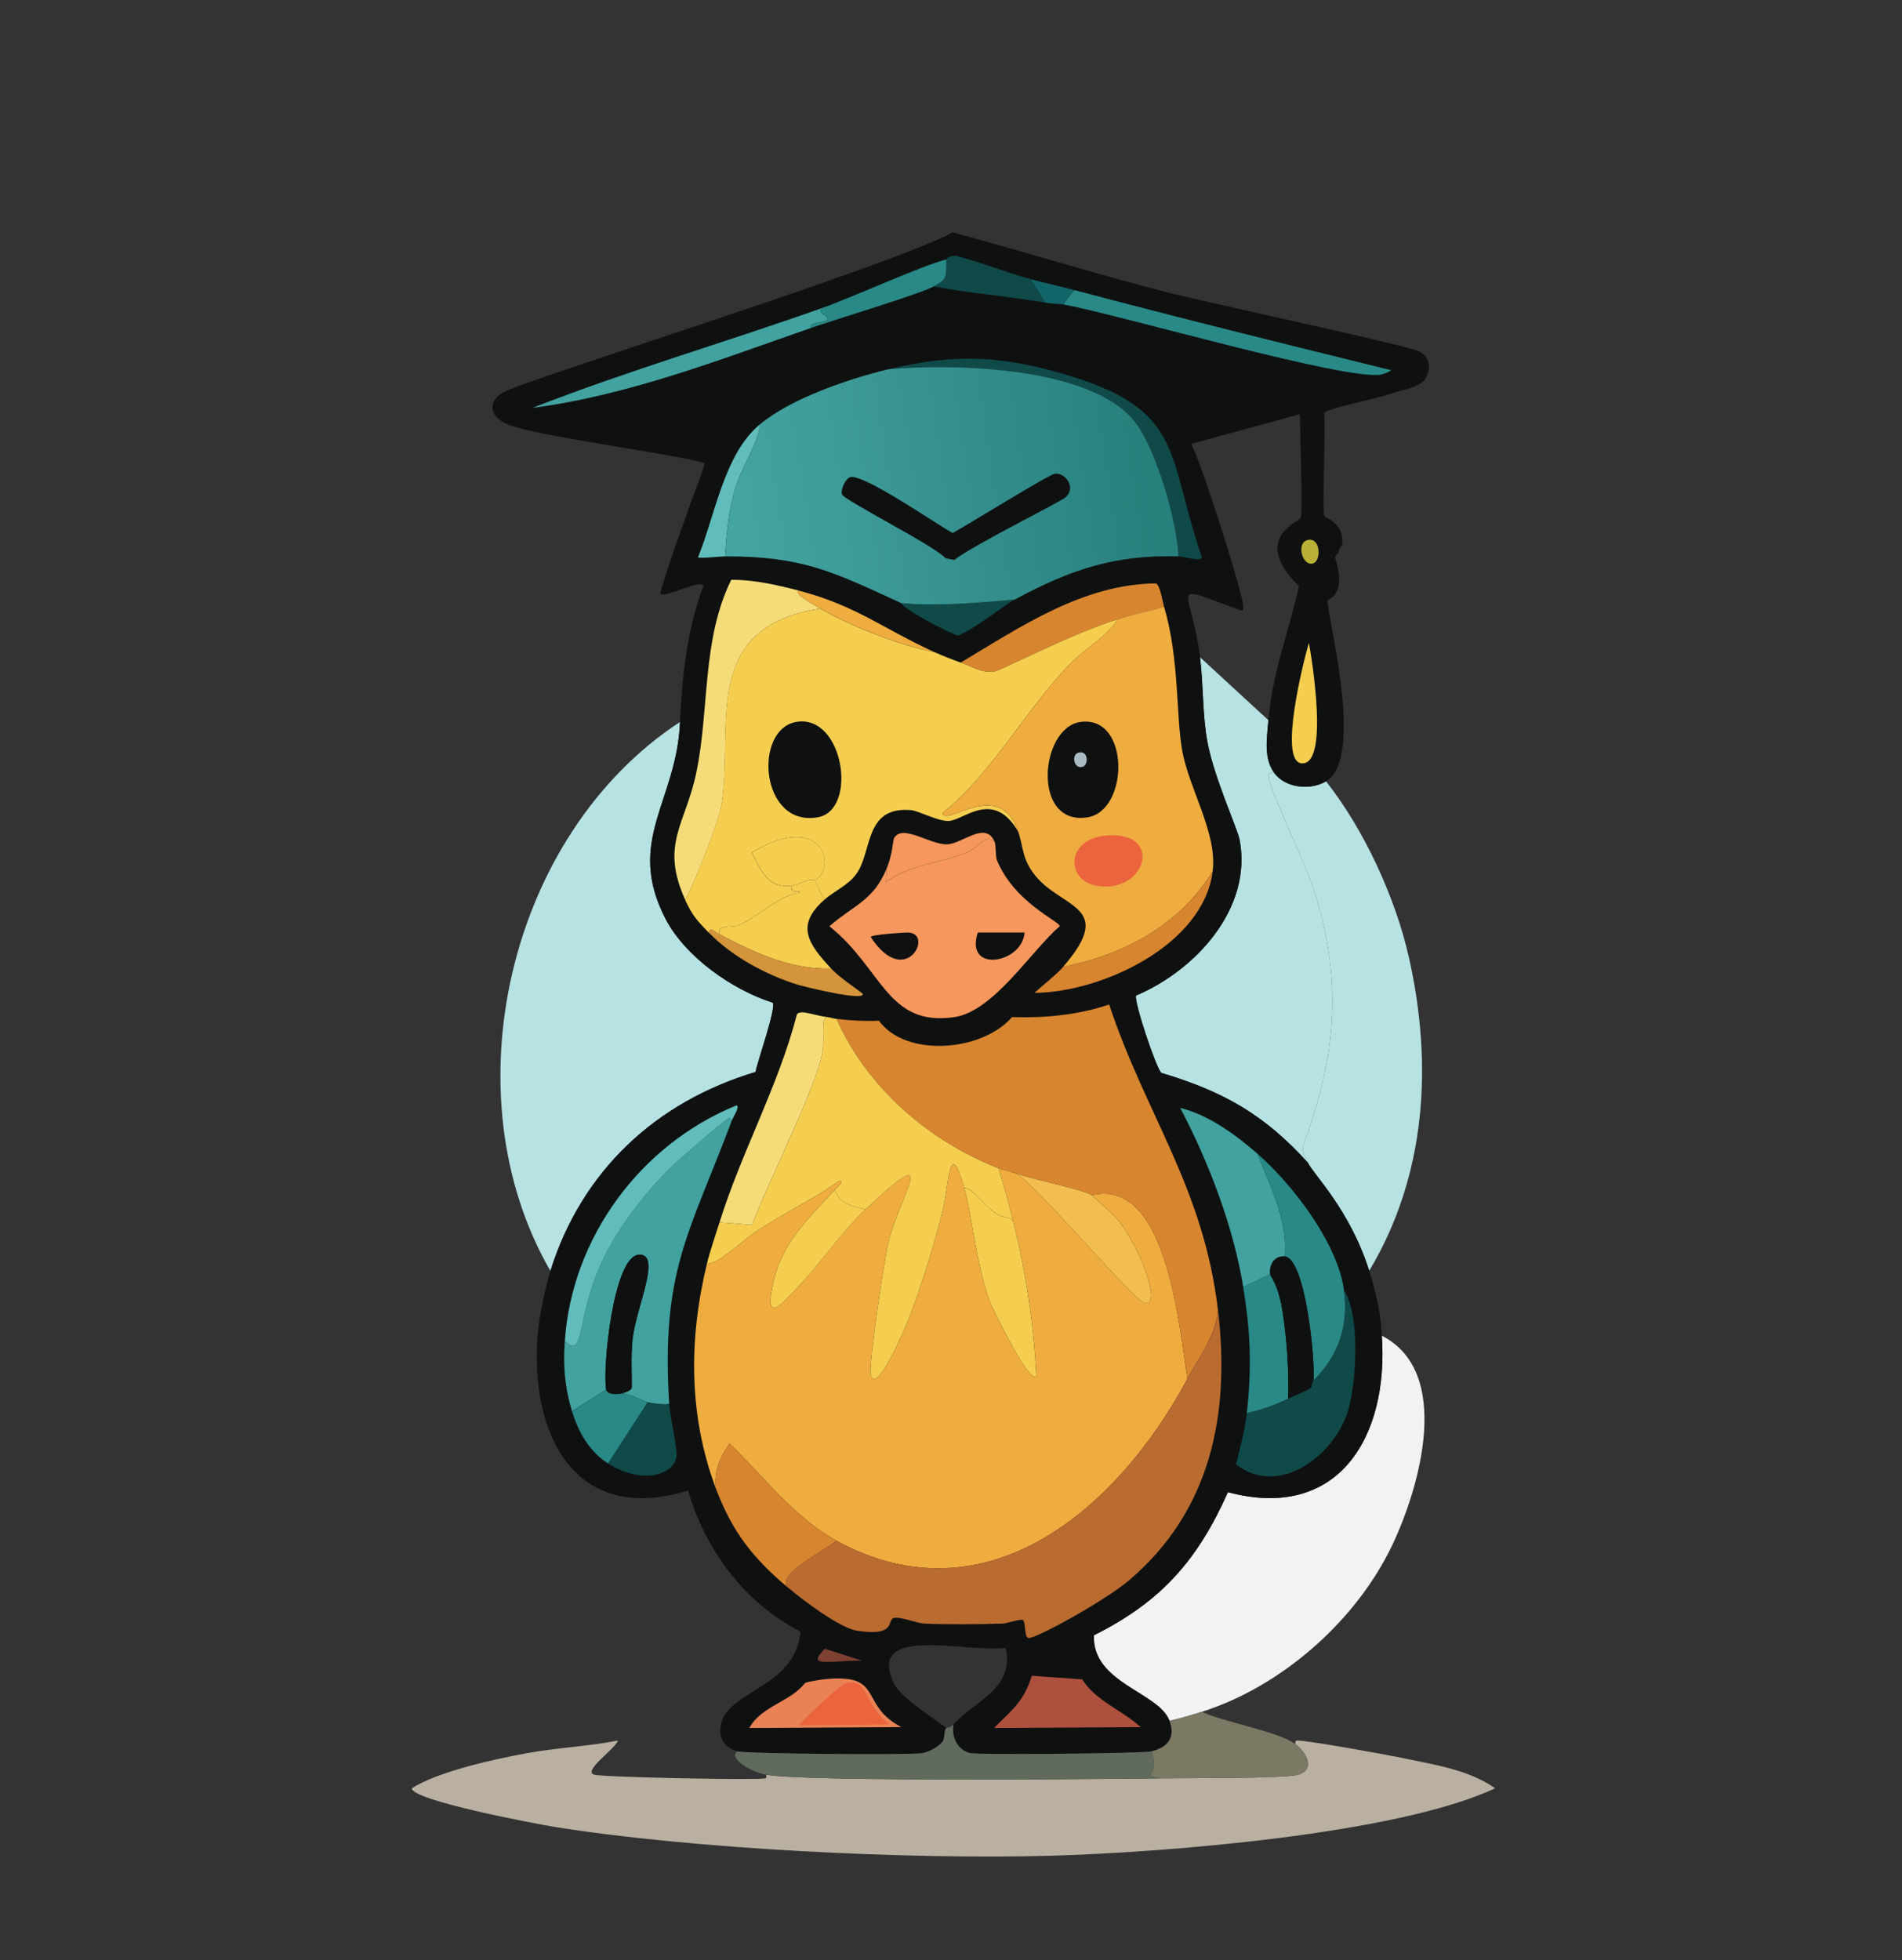 <?xml version="1.0" encoding="UTF-8"?>
<svg id="Layer_1" data-name="Layer 1" xmlns="http://www.w3.org/2000/svg" xmlnsXlink="http://www.w3.org/1999/xlink" viewBox="0 0 528.35 544.46"><rect x="0" y="0" width="528.35" height="544.46" fill="#333333" stroke="none"/>
  <defs>
    <style>
      .cls-1 {
        fill: url(#linear-gradient);
      }

      .cls-1, .cls-2, .cls-3, .cls-4, .cls-5, .cls-6, .cls-7, .cls-8, .cls-9, .cls-10, .cls-11, .cls-12, .cls-13, .cls-14, .cls-15, .cls-16, .cls-17, .cls-18, .cls-19, .cls-20, .cls-21, .cls-22, .cls-23, .cls-24, .cls-25, .cls-26 {
        stroke-width: 0px;
      }

      .cls-2 {
        fill: #616b5d;
      }

      .cls-3 {
        fill: #60bdbb;
      }

      .cls-4 {
        fill: #7b7864;
      }

      .cls-5 {
        fill: #298987;
      }

      .cls-6 {
        fill: #0f1111;
      }

      .cls-7 {
        fill: #0f4a49;
      }

      .cls-8 {
        fill: #41a29f;
      }

      .cls-9 {
        fill: #116569;
      }

      .cls-10 {
        fill: #d4943c;
      }

      .cls-11 {
        fill: #ae503e;
      }

      .cls-12 {
        fill: #d8852f;
      }

      .cls-13 {
        fill: #a8bac4;
      }

      .cls-14 {
        fill: #ba6b30;
      }

      .cls-15 {
        fill: #b6e2e4;
      }

      .cls-16 {
        fill: #bab0a2;
      }

      .cls-17 {
        fill: #bab038;
      }

      .cls-18 {
        fill: #7d4032;
      }

      .cls-19 {
        fill: #f3be50;
      }

      .cls-20 {
        fill: #efac3f;
      }

      .cls-21 {
        fill: #f0f2f4;
      }

      .cls-22 {
        fill: #f5dc79;
      }

      .cls-23 {
        fill: #e98254;
      }

      .cls-24 {
        fill: #eb643d;
      }

      .cls-25 {
        fill: #f6975d;
      }

      .cls-26 {
        fill: #f5ce50;
      }
    </style>
    <linearGradient id="linear-gradient" x1="317.87" y1="126.45" x2="205.18" y2="143.51" gradientUnits="userSpaceOnUse">
      <stop offset="0" stop-color="#28807d"/>
      <stop offset="1" stop-color="#44a4a1"/>
    </linearGradient>
  </defs>
  <g>
    <path class="cls-15" d="m188.89,200.53c-.87,22.05-15.27,33.01-4,54.74,5.46,10.52,18.57,19.7,29.74,23.24,1.08,1.42-4.25,16.28-4.75,19.25-27.7,8.3-48.25,27.43-56.99,55.24-28.38-49.05-11.72-121.21,35.99-152.46Z"/>
    <g>
      <path class="cls-15" d="m352.35,200.03c-.38,4.81-1.39,10.34,1.5,14.5-.49-.18-1.44.37-1.5.75-.42,2.72,10.36,24.4,13,32.99,7.84,25.54,5.6,45.67-3.5,70.48.01,1.15.99,3.2,1.5,4.25-12.13-13.42-23.5-19.83-40.74-24.99-1.39-1.11-7.8-20.26-7-21.49,16.4-6.93,32.37-24.14,28.74-43.24-.62-3.26-7.22-17.51-9-27.49-1.34-7.57-1.05-15.62-2-23.24q9.5,8.75,19,17.5Z"/>
      <path class="cls-15" d="m353.85,214.53c3.01,4.32,10.03,5.15,14.5,2.5,10.53,13.29,19.27,32.28,22.99,48.74,6.71,29.65,4.95,60.61-11,87.23-5.32-16.93-15.36-26.6-17-29.99-.51-1.05-1.49-3.09-1.5-4.25,9.1-24.81,11.34-44.94,3.5-70.48-2.64-8.59-13.41-30.27-13-32.99.06-.38,1.01-.93,1.5-.75Z"/>
    </g>
  </g>
  <g>
    <path class="cls-21" d="m386.84,428.98c-9.96,21.1-30.77,39.46-52.99,46.49-2.98.94-5.93,1.85-9,2.5-2.95-7.97-21.5-10.42-20.99-23.74,18.69-9.32,28.77-20.79,37.24-39.74,30.77,8.2,44.71-15.52,42.74-43.49,19.8,10.15,10.48,42.14,3,57.99Z"/>
    <g>
      <path class="cls-6" d="m387.34,109.05c-6.63,2.27-18.95,4.32-19.5,5.75.43,5.08-.57,26.96,0,28.49.24.64,5.72,1.91,5,8-.01.12-.95.94-1,2.25,0,.08-.36.04-1,1.25,3.45,10.68-1.82,11.36-2,12-.69,2.51,10.67,43.62-.5,50.24-4.47,2.65-11.49,1.82-14.5-2.5-2.89-4.15-1.88-9.69-1.5-14.5,1-12.66,5.77-24.9,8.5-37.24-13.5-13.15.03-17.9.5-19,.57-1.32-.25-24.77-.25-28.74l-30.24,8.25c3.13,5.46,14.65,42.63,14.5,44.99-.05.72.26,1.37-.75,1.25-21.14-7.76-13.74-6.93-11.25,13,.95,7.63.65,15.68,2,23.24,1.77,9.98,8.38,24.24,9,27.49,3.63,19.1-12.34,36.31-28.74,43.24-.8,1.23,5.61,20.39,7,21.49,17.24,5.16,28.61,11.57,40.74,24.99,1.64,3.39,11.67,13.06,17,29.99,1.2,3.82,2.42,8.55,3,12.5.27,1.85.37,3.63.5,5.5,1.97,27.97-11.97,51.69-42.74,43.49-8.47,18.95-18.55,30.42-37.24,39.74-.5,13.33,18.04,15.78,20.99,23.74,1.75,4.72-.46,7.4-5,8.5-2.59.63-47.78,1.01-50.24.5-3.66-.76-5.38-4.46-4.75-8,6.04-6.62,17.01-9.9,14.5-21.24-10.89,1.53-39.06-6.76-30.99,10,1.76,3.66,10.79,9.48,14.5,12.25-.78.89-.27,2.42-1,3.75-1.17,1.56-3.92,2.95-5.75,3.25-3.4.56-48.77.2-51.24-.5-3.95-1.11-5.58-4.13-4.5-8,2.5-8.98,20.53-9.93,21.99-25.24-15.44-7.89-26.51-22.7-31.24-39.24-31.41,9.85-44.13-15.61-41.74-43.49.33-3.85.73-5.81,1.5-9.5.55-2.6,1.2-5.47,2-8,8.74-27.81,29.29-46.94,56.99-55.24.5-2.97,5.83-17.82,4.75-19.25-11.17-3.55-24.28-12.72-29.74-23.24-11.28-21.73,3.13-32.69,4-54.74.6-12.79,1.92-25.68,6.5-37.74-.55-2.18-11.62,3.87-12,2,2.45-8.55,5.58-16.85,8.5-25.24.51-1.46,4.17-10.52,3.75-11-12.16-3-46.38-7.43-54.24-10.5-5.61-2.19-5.97-6.47-1.75-9,5.7-3.4,107.84-35.12,124.97-44.49,20.37,5.45,40.54,11.84,60.99,17,9.77,2.46,65.34,14.43,68.48,16,3.15,1.57,3.59,4.88,1.75,7.75-1.46,2.27-6.2,2.96-8.5,3.75Z"/>
      <g>
        <path class="cls-20" d="m267.87,330c2.18,7.71,3.27,21.04,7,31.24,1.04,2.85,11.37,23.64,13,20.99-.69-14.63-2.92-29.02-6.5-43.24-1.23-4.87-2.49-9.71-4-14.5.24.09,2.05.46,5,1.5,5.89,3.46,32.88,35.67,35.74,35.99,4.65.52-1.47-15.43-7.25-22.74-2.09-2.64-5.16-4.82-7.5-7.25,20.73-5,24.17,36.32,26.49,50.99-19.05,35.61-55.55,67.85-97.48,44.99-11.87-6.48-20.13-17.85-29.74-26.99-2.79,4.19-4.22,7.43-3.75,12.5-7.63-20.25-7.58-41.58-2.5-62.48,3.08.27,9.57-6.23,13.75-9,7.45-4.93,15.68-8.82,22.99-14,1.59.04-.52,1.71-1.25,2.5-7.93,8.64-15.22,15.07-17.5,27.74-1.66,9.21,2.93,3.82,7.5-1,6.23-6.58,11.72-14.86,18.5-21.24,21.25-20.03,9.88-4.44,6.5,8.75-1.22,4.74-5.58,34.36-5,36.99,1.2,5.44,7.46-8.37,8-9.5,4.34-9.03,9.53-26.01,12-35.99,1.7-6.89,1.75-21.28,6-6.25Z"/>
        <path class="cls-12" d="m338.35,363.99c-.76,7.31-5.22,12.87-8.5,19-2.33-14.67-5.76-55.98-26.49-50.99-3.23-1.82-15.84-4.19-20.99-6-2.95-1.04-4.76-1.41-5-1.5-19.31-7.47-36.59-22.48-44.99-41.49,3.94.46,7.79.67,11.75.5,7.57,10.34,28.71,8.58,36.99-1,9.13.29,18.3-.56,26.99-3.5,10.18,30.73,26.2,50.71,30.24,84.98Z"/>
        <path class="cls-14" d="m218.88,440.97c-3.29-3.52,8.67-9.39,13.5-13,41.92,22.86,78.42-9.38,97.48-44.99,3.28-6.12,7.74-11.68,8.5-19,3.39,28.72-1.94,55.62-24.74,74.98-6.88,5.84-26.47,16.55-27.99,16-1.17-.42-.64-4.54-1.5-5-.6-.32-4.62.97-5.5,1-6.23.22-15.89.3-21.99,0-1.89-.09-6.9-2.11-8.5-1.5-1.64.62.71,5.18-10,3.5-4.97-.78-15.16-8.55-19.25-12Z"/>
        <path class="cls-26" d="m232.38,283.01c8.4,19.01,25.68,34.01,44.99,41.49,1.51,4.79,2.77,9.63,4,14.5-1.55-1.24-2.64-.65-4.75-2-3.28-2.09-6.43-7.16-8.75-7-4.25-15.03-4.3-.64-6,6.25-2.46,9.98-7.66,26.96-12,35.99-.54,1.13-6.8,14.94-8,9.5-.58-2.63,3.78-32.25,5-36.99,3.38-13.18,14.75-28.78-6.5-8.75-3.6-1.11-7.15-1.43-8.5-5.5.73-.79,2.84-2.46,1.25-2.5-7.32,5.17-15.54,9.07-22.99,14-4.18,2.77-10.67,9.27-13.75,9,.85-3.51,2.38-7.93,3.5-11.5l9,.75c4.33-11.5,17.58-37.76,19.5-47.49.94-4.75-.62-10.04,1.5-10.25.76.08,1.34.36,2.5.5Z"/>
        <path class="cls-22" d="m229.88,282.51c-2.12.21-.56,5.5-1.5,10.25-1.92,9.73-15.17,35.99-19.5,47.49l-9-.75c6.14-19.63,16.34-37.8,21.49-57.74.96-1.47,4.86.35,8.5.75Z"/>
        <path class="cls-12" d="m232.38,427.98c-4.83,3.6-16.79,9.48-13.5,13-9.78-8.26-15.44-15.42-20-27.49-.47-5.06.96-8.31,3.75-12.5,9.61,9.15,17.87,20.52,29.74,26.99Z"/>
        <g>
          <path class="cls-26" d="m363.6,178.54c.87,4.87,5.62,34.01-2,33.49-6.61-.45.65-29.01,2-33.49Z"/>
          <path class="cls-17" d="m363.1,150.04c3.82-1.11,4.07,5.92,1.5,6.5-2.84.64-4.52-5.62-1.5-6.5Z"/>
        </g>
        <path class="cls-26" d="m281.37,339c3.58,14.22,5.8,28.61,6.5,43.24-1.63,2.65-11.95-18.14-13-20.99-3.72-10.2-4.82-23.53-7-31.24,2.32-.16,5.47,4.9,8.75,7,2.1,1.34,3.2.76,4.75,2Z"/>
        <path class="cls-19" d="m303.36,332c2.34,2.43,5.41,4.61,7.5,7.25,5.78,7.31,11.89,23.26,7.25,22.74-2.86-.32-29.85-32.53-35.74-35.99,5.16,1.81,17.76,4.18,20.99,6Z"/>
        <path class="cls-26" d="m240.38,336c-6.77,6.38-12.26,14.66-18.5,21.24-4.57,4.82-9.15,10.21-7.5,1,2.28-12.68,9.57-19.1,17.5-27.74,1.35,4.07,4.9,4.39,8.5,5.5Z"/>
        <g>
          <path class="cls-5" d="m295.37,84.56l3-4c29.26,7.75,58.59,15.02,87.98,22.24.02.38-2.38,1.18-2.75,1.25-9.74,1.72-72.48-16.58-88.23-19.5Z"/>
          <path class="cls-8" d="m228.38,85.56c-1.61,1.62,2.03,2.05,1.5,3.25-.34.76-6.14.88-4.5,2.25-25.32,8.79-50.82,18.75-77.48,22.24,26.44-10.34,53.75-18.26,80.48-27.74Z"/>
          <path class="cls-7" d="m286.37,77.56l4,6.5c-10.3-1.77-20.72-2.58-30.99-4.5,3.87-2.14,3.45-2.5,3.5-7.5.14-.03.4-1.09,2.75-1,6.99,1.81,13.8,4.62,20.74,6.5Z"/>
          <path class="cls-5" d="m262.87,72.06c-.05,5,.38,5.36-3.5,7.5-3.78,2.09-26.99,9.07-33.99,11.5-1.64-1.37,4.16-1.49,4.5-2.25.53-1.2-3.11-1.63-1.5-3.25,8.54-3.03,28.03-11.93,34.49-13.5Z"/>
          <path class="cls-9" d="m298.36,80.56l-3,4c-.82-.15-2.74-.11-5-.5l-4-6.5c3.97,1.07,8.02,1.95,12,3Z"/>
          <g>
            <path class="cls-7" d="m327.36,154.54c-.35-9.8-6.22-29.76-12-37.24-12.03-15.57-50.35-16.31-68.48-14.75,18.86-4.51,32.06-3.78,50.74,2,31.31,9.69,26.5,21.84,36.24,50.24-.31,1.32-4.93-.21-6.5-.25Z"/>
            <path class="cls-3" d="m201.39,154.54c-1.15,0-7.2.66-7.5.25,4.82-11.77,7.21-28.45,17-36.74.57,3.62-5.07,11.59-7,18.75-1.54,5.72-2.12,11.85-2.5,17.75Z"/>
            <path class="cls-7" d="m281.87,166.54c-3.1,1.67-10.79,7.94-15.75,10-.92.03-15.03-7.11-15.75-9,10.47.86,21.04-.06,31.49-1Z"/>
            <g>
              <path class="cls-1" d="m327.36,154.54c-17.77-.5-30.06,3.69-45.49,12-10.46.94-21.02,1.86-31.49,1-19.13-8.8-27.38-13.03-48.99-13,.38-5.9.96-12.03,2.5-17.75,1.93-7.15,7.57-15.13,7-18.75,8.68-7.35,24.97-12.86,35.99-15.5,18.14-1.57,56.45-.82,68.48,14.75,5.78,7.48,11.65,27.44,12,37.24Z"/>
              <path class="cls-6" d="m293.12,131.55c2.64-.24,5.91,3.61,3,6.5-1.26,1.25-26.96,13.97-30.99,17.5l-2.5-.5c-2.82-3.35-28.25-16.13-28.74-17.75-.42-1.36,1.02-4.38,2.25-4.75,3.66-1.1,23.83,12.96,28.49,15.5,3.75-2,26.85-16.35,28.49-16.5Z"/>
            </g>
          </g>
        </g>
        <g>
          <path class="cls-25" d="m276.37,234.02c-2.42-2.79-4.38,1.21-7.25,2.5-7.5,3.36-15.98,3.27-22.99,8.5l.25-4c1.63-4,1.65-7.64,2-8.25,2.3-4.02,9.99,1.92,14.75,1.75,4.33-.16,10.74-6.79,13.25-.5Z"/>
          <g>
            <path class="cls-25" d="m276.37,234.02c.26.66.2,4,.5,4.75,4.81,11.94,17.5,17.1,17.5,18.5-7.98,6.9-18.39,23.66-29.24,25.24-18.74,2.74-19.96-13.43-34.74-25.24,6.99-6.05,12.26-7.07,16-16.25l-.25,4c7.01-5.23,15.5-5.14,22.99-8.5,2.87-1.29,4.83-5.29,7.25-2.5Z"/>
            <path class="cls-6" d="m271.62,259.02h13c-.56,8.57-16.76,11.48-13,0Z"/>
            <path class="cls-6" d="m252.13,259.02c7.55,0-.54,16.07-10.25,1.25.09-.7,9.19-1.25,10.25-1.25Z"/>
          </g>
        </g>
        <g>
          <path class="cls-8" d="m203.39,311c-12.04,32.01-19.79,41.99-17.5,78.98-1.41.31-4.65-.15-6-.5-.4-.11-4.1-1.93-7-2.5.68-.18,2.15-.68,2.5-1.25.4-.64-.4-9.34.5-15,1.44-9.03,7.65-22.21,1.75-22.24-7.27-.04-10.35,32.01-9.25,37.49q-4.75,3-9.5,6c-2.04-6.71-2.47-12.53-2-19.5,5.39,5.18,3.2-5.39,9.5-20.25,4.33-10.22,12.78-21.08,20.74-28.74,1.63-1.57,14.52-12.75,15.5-13,.1-.03.37.61.75.5Z"/>
          <path class="cls-3" d="m203.39,311c-.38.11-.65-.53-.75-.5-.98.25-13.87,11.43-15.5,13-7.97,7.67-16.41,18.53-20.74,28.74-6.3,14.86-4.11,25.42-9.5,20.25,1.95-28.79,21.07-54.65,47.74-65.48.93.5-.98,3.28-1.25,4Z"/>
          <path class="cls-7" d="m179.89,389.49c1.35.35,4.59.81,6,.5.24,3.81,2.39,12.4,2,14.75-.8,4.87-9.53,7.74-19,1.75q5.5-8.5,11-17Z"/>
          <path class="cls-5" d="m168.4,385.99c.47,1.52,3.21,1.34,4.5,1,2.9.57,6.6,2.39,7,2.5q-5.5,8.5-11,17c-5.16-3.26-8.27-8.8-10-14.5q4.75-3,9.5-6Z"/>
          <path class="cls-6" d="m172.89,386.99c-1.29.34-4.02.52-4.5-1-1.1-5.48,1.97-37.53,9.25-37.49,5.9.03-.31,13.22-1.75,22.24-.9,5.66-.1,14.36-.5,15-.35.57-1.82,1.07-2.5,1.25Z"/>
        </g>
        <g>
          <path class="cls-7" d="m346.35,392.48c4-.84,7.82-2.23,11.5-4,1.27-.61,5.48-2.36,6.25-3,.4-.34.13-1.38.75-2,6.98-7.03,9.73-15,8.5-24.99,4.59,6.61,3.44,26.17,1,33.74-3.89,12.07-19.07,23.83-30.99,14.5,1.12-4.64,2.47-9.51,3-14.25Z"/>
          <path class="cls-8" d="m349.35,320.5c3.46,9.12,8.53,18.55,7.5,28.49-2.78-.22-4.38,2.26-4,5l-7.5,3.5c-2.68-16.65-9.62-34.82-17.5-49.74,7.79,1.83,15.55,7.55,21.49,12.75Z"/>
          <path class="cls-5" d="m373.35,358.49c1.23,9.99-1.52,17.96-8.5,24.99.58-5.33-2.17-34.02-8-34.49,1.03-9.94-4.04-19.37-7.5-28.49,9.72,8.51,22.39,25,23.99,37.99Z"/>
          <path class="cls-5" d="m352.85,353.99c.08.56,2.32,2.82,3.5,10.75,1.17,7.83,1.68,15.82,1.5,23.74-3.68,1.77-7.5,3.16-11.5,4,1.41-12.7,1.03-22.38-1-34.99l7.5-3.5Z"/>
          <path class="cls-6" d="m356.85,349c5.83.47,8.58,29.16,8,34.49-.62.62-.35,1.66-.75,2-.77.64-4.98,2.39-6.25,3,.18-7.92-.33-15.91-1.5-23.74-1.18-7.93-3.42-10.19-3.5-10.75-.38-2.74,1.22-5.22,4-5Z"/>
        </g>
        <g>
          <path class="cls-11" d="m286.62,465.47q7,.5,14,1c3.81,6.01,11.04,8.52,16.25,13.25l-40.74.25c5.06-5.12,8.19-7.18,10.5-14.5Z"/>
          <path class="cls-18" d="m229.13,457.97l10.25,3.25c-10.2.23-15.27,1.78-10.25-3.25Z"/>
          <g>
            <path class="cls-23" d="m228.63,466.47c17.33-1.89,9.67,6.94,21.74,13.25l-42.24.25c3.42-6.16,11.48-7.26,15.5-12.5.82-.38,3.93-.88,5-1Z"/>
            <path class="cls-24" d="m235.13,467.47c6.46-1.11,4.38,5.72,12,11.5l-25.24.25c1.84-2.19,11.76-11.49,13.25-11.75Z"/>
          </g>
        </g>
        <g>
          <path class="cls-22" d="m221.88,164.04c-1.35.89,2.8,3.13,6,5-33.86,5.2-23.91,33.12-27.49,54.74-.72,4.33-7.34,21.19-10,26.24-7.08-15.46,0-20.98,3-35.24,3.75-17.77,1.49-37.07,9.75-53.74,6.37-.02,12.6,1.41,18.75,3Z"/>
          <path class="cls-12" d="m323.36,168.54c-4.29,1.23-8.74,2.14-13,3.5-13.66,4.38-32.39,14.3-34.24,14.5-3.68.39-5.9-1.33-9.25-2.5,16.77-10.01,33.97-21.79,54.24-21.99,1.15.45,1.84,5.14,2.25,6.5Z"/>
          <path class="cls-26" d="m226.38,244.52l2.5,5.5c-7.85,7-4.51,12.01,2,19-11.22.33-21.31-4.36-30.99-9.5-.53-2.99,3.07-1.63,5.25-2.5,5.15-2.06,11.43-8.55,17-9,.29-1.21-2.79.62-2.25-2,2.52-.31,3.78-2,6.5-1.5Z"/>
          <path class="cls-12" d="m295.37,268.52c16.71-3.23,32.46-11.63,41.49-26.49-2.61,20.57-30.92,33.64-49.49,33.74,2.28-2.1,6.07-5.02,8-7.25Z"/>
          <path class="cls-10" d="m199.89,259.52c9.68,5.14,19.77,9.82,30.99,9.5,2.42,2.59,5.97,4.77,8.75,7,.9,2.24-16-1.89-18-2.5-8.7-2.66-18.38-7.88-24.74-14.5.6-1.79,1.55-.27,3,.5Z"/>
          <path class="cls-20" d="m259.37,181.04c-8.63-1.43-23.52-7.36-31.49-12-3.2-1.86-7.35-4.1-6-5,15.83,4.11,23.98,10.88,37.49,17Z"/>
          <g>
            <path class="cls-26" d="m259.37,181.04c2.12.96,5.3,2.23,7.5,3,3.34,1.17,5.57,2.89,9.25,2.5,1.85-.2,20.58-10.12,34.24-14.5-1.98,4.11-9.04,8.21-13,12.25-12.31,12.56-21.45,30.19-35.49,41.49.3,4.32,15.9-10.17,20.99,5.25-6.91-11.94-15.04-3.25-19.25-3-2.98.18-8.37-2.81-10.5-3-13.1-1.18-10.7,11.49-15.25,17.75-2.28,3.14-6.19,4.74-9,7.25l-2.5-5.5c6.26-3.41,2.17-19.62-17.5-7.75,2.59,5.13,4.45,10.05,11,9.25-.54,2.62,2.54.79,2.25,2-5.57.45-11.84,6.94-17,9-2.18.87-5.78-.49-5.25,2.5-1.45-.77-2.4-2.29-3-.5-3.18-3.31-4.51-4.66-6.5-9,2.66-5.05,9.28-21.92,10-26.24,3.58-21.62-6.37-49.53,27.49-54.74,7.97,4.64,22.87,10.57,31.49,12Z"/>
            <path class="cls-6" d="m221.13,200.53c13.2-2.39,17.35,24.53,6,26.49-15.95,2.76-17.94-24.33-6-26.49Z"/>
          </g>
          <path class="cls-26" d="m226.38,244.52c-2.72-.5-3.98,1.19-6.5,1.5-6.55.8-8.41-4.12-11-9.25,19.66-11.87,23.76,4.34,17.5,7.75Z"/>
          <g>
            <path class="cls-20" d="m336.85,242.02c-9.03,14.86-24.78,23.27-41.49,26.49,15.09-17.48-1.16-15.89-8.5-26.24-2.94-4.15-2.58-6.94-4-11.25-5.09-15.42-20.7-.93-20.99-5.25,14.05-11.3,23.19-28.93,35.49-41.49,3.96-4.04,11.02-8.14,13-12.25,4.25-1.36,8.7-2.27,13-3.5,4.23,14.14,3.32,30.13,5,39.74,1.89,10.82,9.85,23.13,8.5,33.74Z"/>
            <path class="cls-24" d="m308.11,232.02c15.22-.69,10.03,16.37-3.5,14-8.78-1.54-8.67-13.44,3.5-14Z"/>
            <g>
              <path class="cls-6" d="m300.11,200.53c13.87-1.96,13.56,24.65,2,26.49-15.57,2.48-13.29-24.9-2-26.49Z"/>
              <path class="cls-13" d="m299.61,209.03c2.74-.71,2.91,3.52,1,4-2.36.59-3.06-3.46-1-4Z"/>
            </g>
          </g>
        </g>
      </g>
    </g>
  </g>
  <g>
    <path class="cls-16" d="m212.89,492.96c10.37,1.96,92.01,1.23,109.47,1,6.66-.09,34.75.07,38.24-1,5.03-1.54,2.22-6.27-.75-8.5-.08-.76-.09-1.03.75-1,3.41.11,24.37,3.86,29.74,5,8.51,1.8,17.66,3.13,24.99,8.25-27.27,12.8-92.43,17.89-123.72,18.75-39.16,1.07-98.88-1.83-137.47-8-4.55-.73-39.89-7.34-39.74-10.75,7.21-4.63,22.96-8.11,31.99-9.75,8.36-1.52,16.9-1.87,25.24-3.5-.53,2.2-10.05,8.57-6.5,9.5,2.68.7,45.18,1.55,47.49,1,.37-.09.25-.66.25-1Z"/>
    <path class="cls-2" d="m319.86,486.46c2.66,7.45-3.54,6.15,2.5,7.5-17.46.23-99.11.96-109.47-1-5.47-1.03-10.6-5.12-8-6.5,2.47.7,47.84,1.06,51.24.5,1.83-.3,4.58-1.69,5.75-3.25.73-1.33.22-2.86,1-3.75.07-.08,1.1-.01,2-1-.63,3.54,1.09,7.24,4.75,8,2.46.51,47.65.13,50.24-.5Z"/>
    <path class="cls-4" d="m359.85,484.46c2.97,2.23,5.78,6.96.75,8.5-3.49,1.07-31.58.91-38.24,1-6.04-1.34.16-.05-2.5-7.5,4.54-1.1,6.75-3.78,5-8.5,3.06-.65,6.01-1.56,9-2.5,6.01,2.91,21.23,5.42,25.99,9Z"/>
  </g>
</svg>